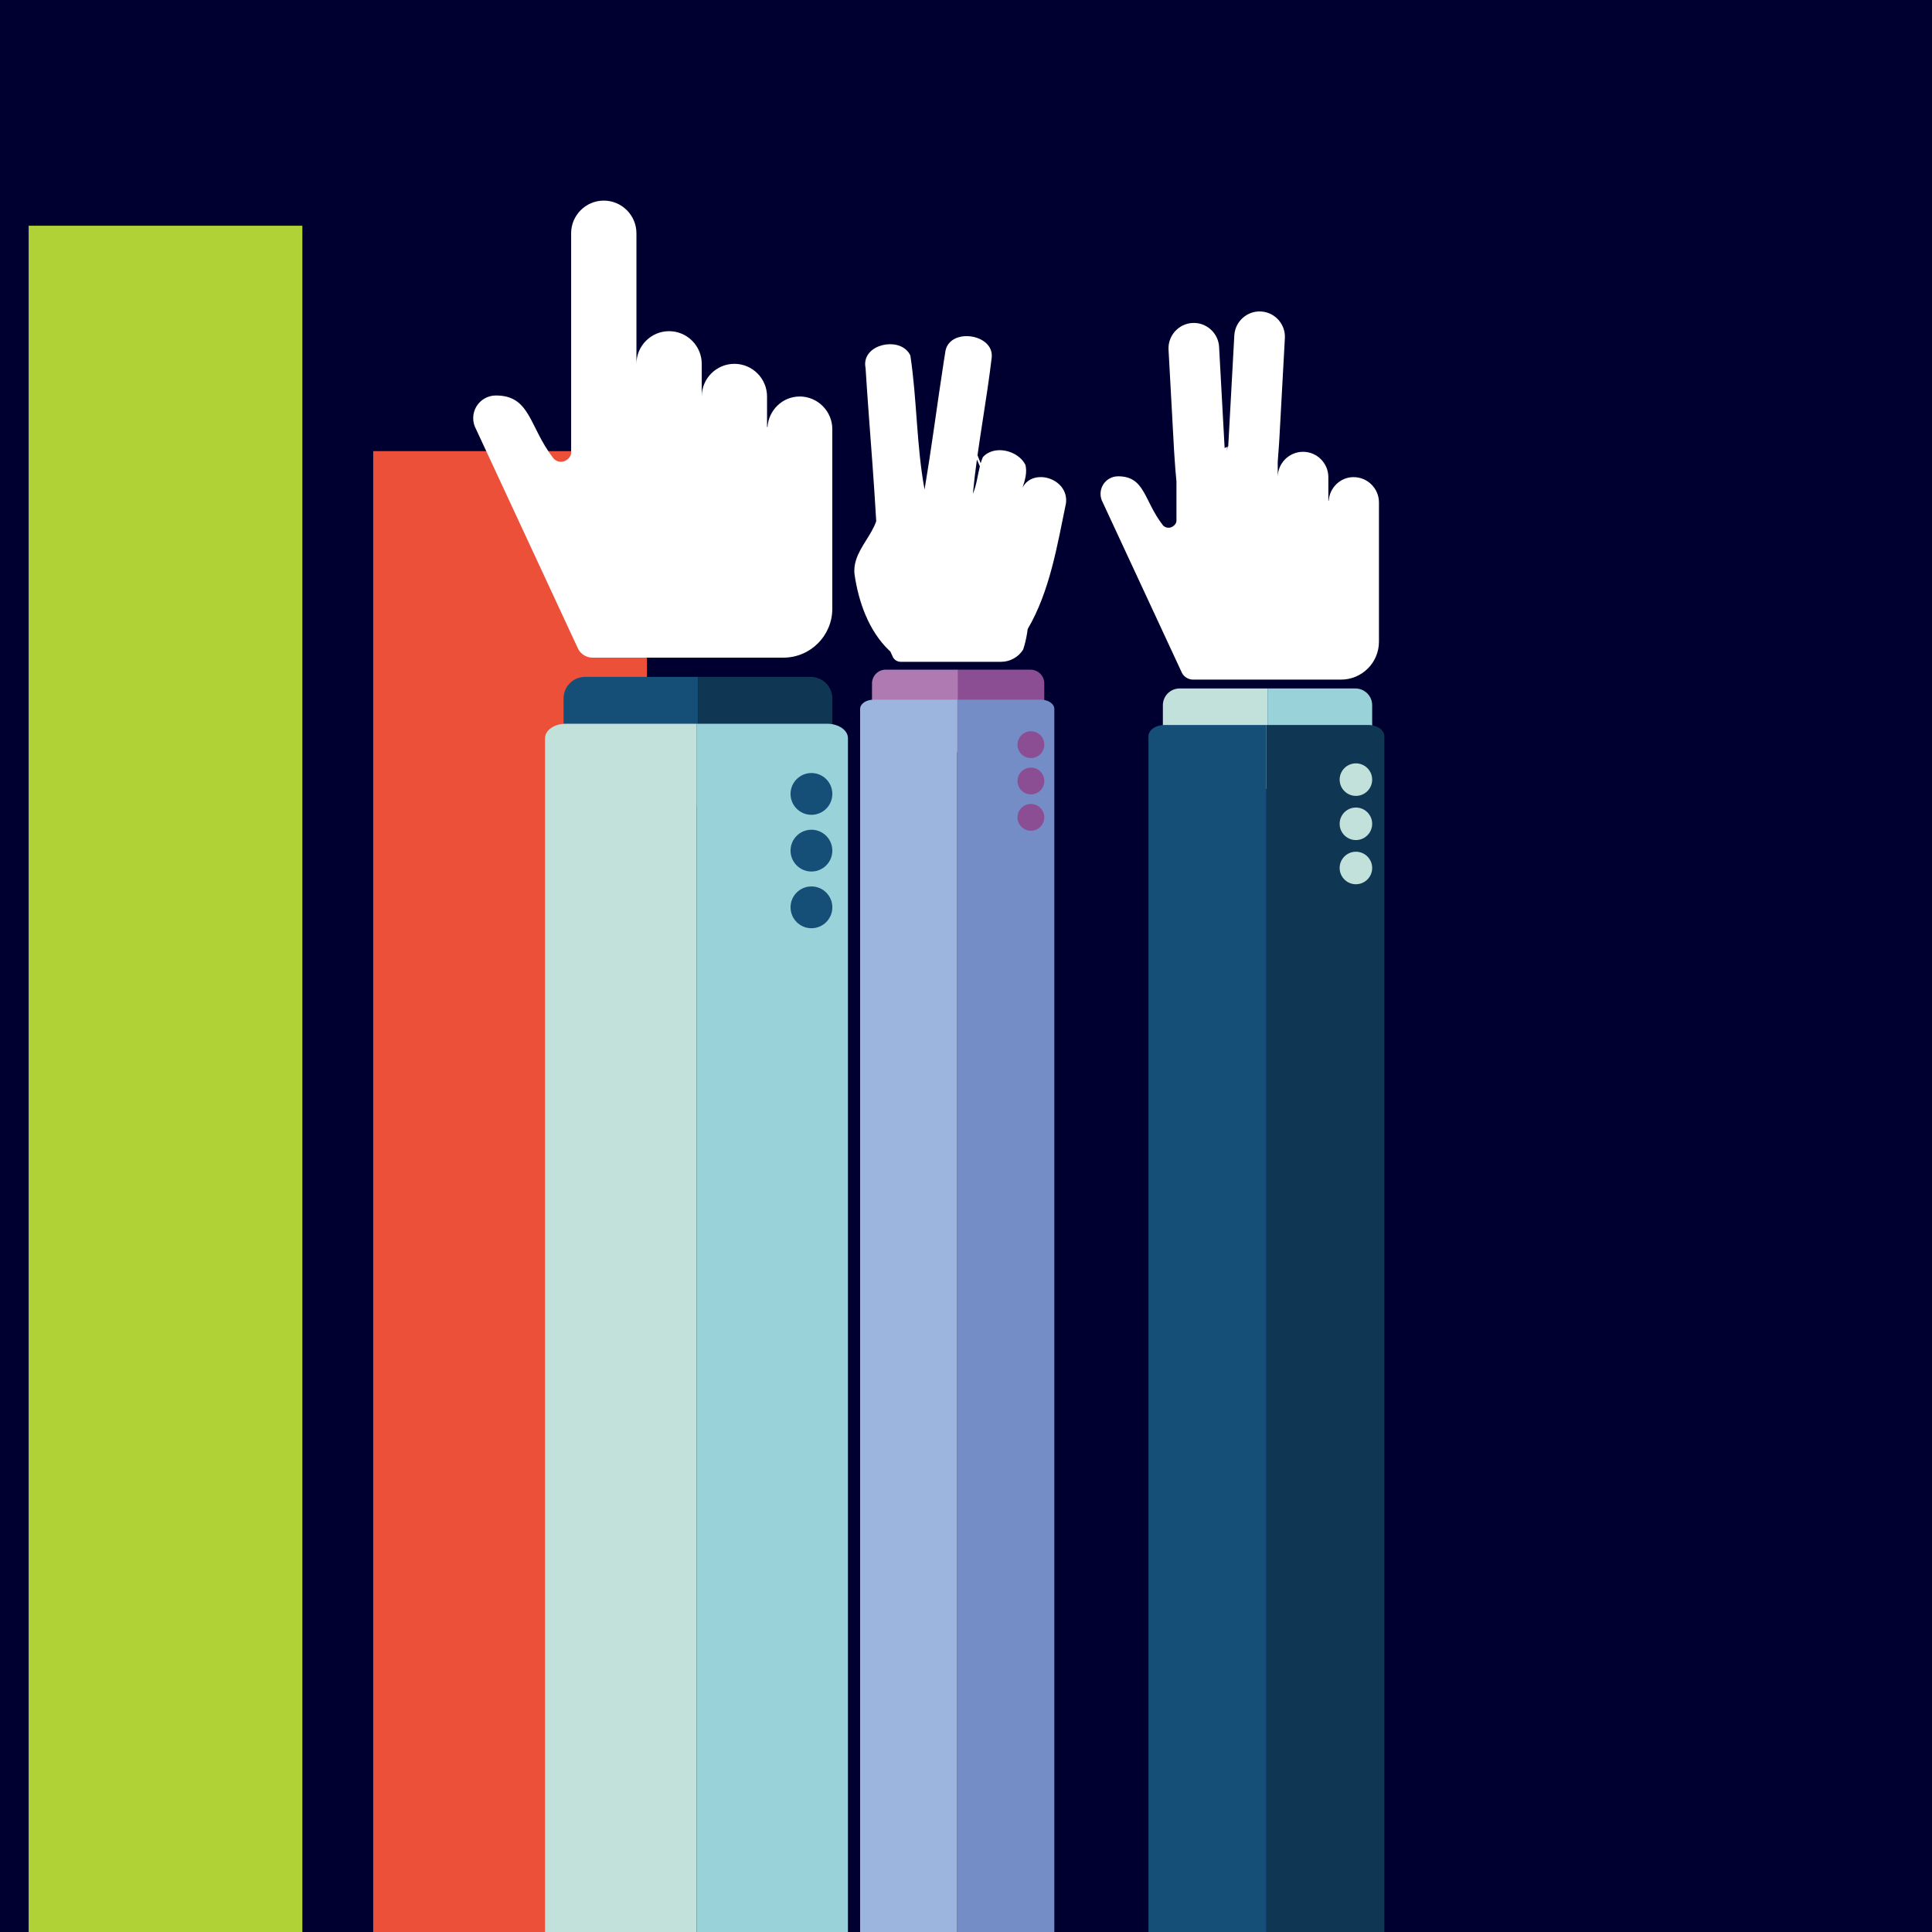 <?xml version="1.0" encoding="UTF-8"?><svg id="Calque_2" xmlns="http://www.w3.org/2000/svg" xmlns:xlink="http://www.w3.org/1999/xlink" viewBox="0 0 600 600"><defs><style>.cls-1{fill:none;}.cls-2{clip-path:url(#clippath);}.cls-3{fill:#000030;}.cls-4{fill:#fff;}.cls-5{fill:#ec5039;}.cls-6{fill:#8b4e93;}.cls-7{fill:#9cb5de;}.cls-8{fill:#b0d236;}.cls-9{fill:#ae7ab1;}.cls-10{fill:#c2e1db;}.cls-11{fill:#154f78;}.cls-12{fill:#0f3754;}.cls-13{fill:#99d2d9;}.cls-14{fill:#748dc7;}</style><clipPath id="clippath"><rect class="cls-1" width="600" height="600"/></clipPath></defs><g id="Calque_2-2"><g id="Calque_1-2"><g id="bravo1point"><g class="cls-2"><rect class="cls-3" width="600" height="600"/><rect class="cls-8" x="8.9" y="70.1" width="85" height="685"/><rect class="cls-5" x="115.9" y="140.1" width="85" height="685"/><path class="cls-4" d="m317.59,151.37c.73-2.29,1.44-4.57.88-6.96-1.67-3.42-6.36-5.33-10.08-4.34-1.2.32-2.3.94-3.16,1.91-.26.62-.48,1.25-.67,1.89-.34-.82-.68-1.65-.99-2.48.51-3.63,1.07-7.26,1.63-10.89,1.01-6.49,2.02-12.99,2.79-19.53.66-7.29-12.8-9.27-14.35-2.1-.19,1.2-.38,2.41-.57,3.62-1.02,6.57-1.95,13.15-2.9,19.74-.09.59-.17,1.19-.26,1.78-.87,6.01-1.77,12.02-2.78,18.02-2.54-13.69-2.32-27.81-4.41-41.61-.33-.73-.8-1.34-1.36-1.83-4.25-3.78-13.92-.94-12.55,5.7.62,10.01,1.43,20.02,2.15,30,.4,5.54.78,11.07,1.1,16.59.02.33.04.66.06.98-1.41,4.14-4.93,7.78-6.27,12.05-.45,1.42-.66,2.91-.46,4.51,1.24,8.5,4.39,17.49,10.72,23.55.13.13.26.25.4.37l.83,1.8c.43.78,1.22,1.28,2.09,1.37.09,0,.17.02.26.02h31.2s.03,0,.05,0c2.87-.02,5.39-1.53,6.81-3.8.55-1.63.94-3.34,1.22-5.07.07-.43.13-.87.19-1.31,6.86-11.67,9.17-25.91,11.9-39.11.89-7.69-10.28-11.05-13.46-4.85Zm-15.45,1.98c.33-3.55.76-7.09,1.25-10.63.29.7.6,1.4.92,2.09-.72,2.85-1.01,5.82-2.17,8.54Z"/><path class="cls-9" d="m297.56,207.96h-22.47c-2.37,0-4.28,1.92-4.28,4.28v17.09c0,2.37,1.92,4.28,4.28,4.28h22.47v-25.66Z"/><path class="cls-6" d="m320.03,207.96h-22.47v25.66h22.47c2.37,0,4.28-1.92,4.28-4.28v-17.09c0-2.37-1.92-4.28-4.28-4.28Z"/><path class="cls-14" d="m323.27,217.29h-25.99v399.02h25.99c2.3,0,4.16-1.28,4.16-2.87V220.16c0-1.58-1.86-2.87-4.16-2.87Z"/><path class="cls-7" d="m271.28,217.29c-2.3,0-4.16,1.28-4.16,2.87v393.28c0,1.59,1.86,2.87,4.16,2.87h25.99V217.29h-25.99Z"/><path class="cls-6" d="m324.31,231.26c0,2.3-1.86,4.16-4.16,4.16s-4.16-1.86-4.16-4.16,1.86-4.16,4.16-4.16,4.16,1.86,4.16,4.16Z"/><path class="cls-6" d="m324.31,253.84c0,2.3-1.86,4.16-4.16,4.16s-4.16-1.86-4.16-4.16,1.86-4.16,4.16-4.16,4.16,1.86,4.16,4.16Z"/><circle class="cls-6" cx="320.16" cy="242.55" r="4.16"/><path class="cls-10" d="m393.64,213.81h-27.3c-2.87,0-5.2,2.33-5.2,5.2v20.77c0,2.87,2.33,5.21,5.2,5.21h27.3v-31.18Z"/><path class="cls-13" d="m420.94,213.81h-27.3v31.18h27.3c2.87,0,5.2-2.33,5.2-5.21v-20.77c0-2.87-2.33-5.2-5.2-5.2Z"/><path class="cls-12" d="m424.87,225.15h-31.58v387.68h31.58c2.79,0,5.05-1.56,5.05-3.49V228.63c0-1.93-2.26-3.49-5.05-3.49Z"/><path class="cls-11" d="m361.71,225.15c-2.79,0-5.05,1.56-5.05,3.49v380.71c0,1.93,2.26,3.49,5.05,3.49h31.58V225.15h-31.58Z"/><circle class="cls-10" cx="421.09" cy="242.12" r="5.05"/><circle class="cls-10" cx="421.09" cy="269.56" r="5.05"/><circle class="cls-10" cx="421.09" cy="255.84" r="5.05"/><path class="cls-4" d="m420.39,148.17c-4.14,0-7.48,3.29-7.75,7.35-.05,0-.08-.02-.11-.03v-7.32c0-4.32-3.53-7.86-7.86-7.86s-7.86,3.54-7.86,7.86v-4.74c.31-3.68.57-8.27.5-7.02l1.72-31.4c.24-4.32-3.1-8.04-7.42-8.28-4.31-.24-8.04,3.1-8.28,7.42l-1.85,33.68c-.02.06-.04.12-.06.18.02,0,.03-.01.05-.01l-.03.6c-.06.03-.13.07-.19.1-.11.52-.17,1.05-.17,1.6v-1.52c-.25.12-.5.24-.76.35l-1.72-31.41c-.24-4.32-3.97-7.65-8.28-7.42-4.32.24-7.65,3.96-7.42,8.28l1.72,31.4c-.08-1.52.32,5.59.71,9.21,0,.09.02.18.03.28v12.24c0,.96-.88,1.81-1.8,2.09-.92.28-2.03-.08-2.56-.88-5.79-7.54-5.42-15-13.76-15-1.94,0-3.73,1.02-4.71,2.69-.97,1.67-1,3.73-.06,5.42l24.63,53.01c.69,1.24,2.01,2.02,3.44,2.02h45.92c6.51,0,11.79-5.27,11.79-11.79v-43.23c0-4.32-3.53-7.86-7.86-7.86Z"/><path class="cls-4" d="m248.35,123.14c-5.35,0-9.64,4.24-10,9.48-.06-.01-.1-.03-.14-.04v-9.45c0-5.57-4.55-10.14-10.14-10.14s-10.14,4.56-10.14,10.14v-10.14c0-5.57-4.55-10.14-10.14-10.14s-10.14,4.56-10.14,10.14v-40.55c0-5.57-4.55-10.14-10.14-10.14s-10.14,4.56-10.14,10.14v68.16c0,1.24-1.13,2.34-2.32,2.69-1.19.36-2.61-.1-3.31-1.13-7.47-9.73-6.99-19.34-17.74-19.34-2.49,0-4.81,1.32-6.08,3.47-1.25,2.15-1.29,4.81-.08,6.99l31.76,68.36c.89,1.6,2.59,2.6,4.44,2.6h59.23c8.4,0,15.21-6.8,15.21-15.21v-55.76c0-5.57-4.55-10.14-10.14-10.14Z"/><path class="cls-11" d="m216.75,210.21h-35.05c-3.69,0-6.68,2.99-6.68,6.68v26.66c0,3.69,2.99,6.68,6.68,6.68h35.05v-40.03Z"/><path class="cls-12" d="m251.8,210.21h-35.05v40.03h35.05c3.69,0,6.68-2.99,6.68-6.68v-26.66c0-3.69-2.99-6.68-6.68-6.68Z"/><path class="cls-13" d="m256.85,224.76h-40.54v420.68h40.54c3.58,0,6.49-2,6.49-4.48V229.24c0-2.47-2.9-4.48-6.49-4.48Z"/><path class="cls-10" d="m175.76,224.76c-3.58,0-6.49,2-6.49,4.48v411.72c0,2.47,2.9,4.48,6.49,4.48h40.54V224.76h-40.54Z"/><circle class="cls-11" cx="252" cy="246.56" r="6.49"/><circle class="cls-11" cx="252" cy="281.78" r="6.49"/><circle class="cls-11" cx="252" cy="264.17" r="6.49"/></g></g></g></g></svg>